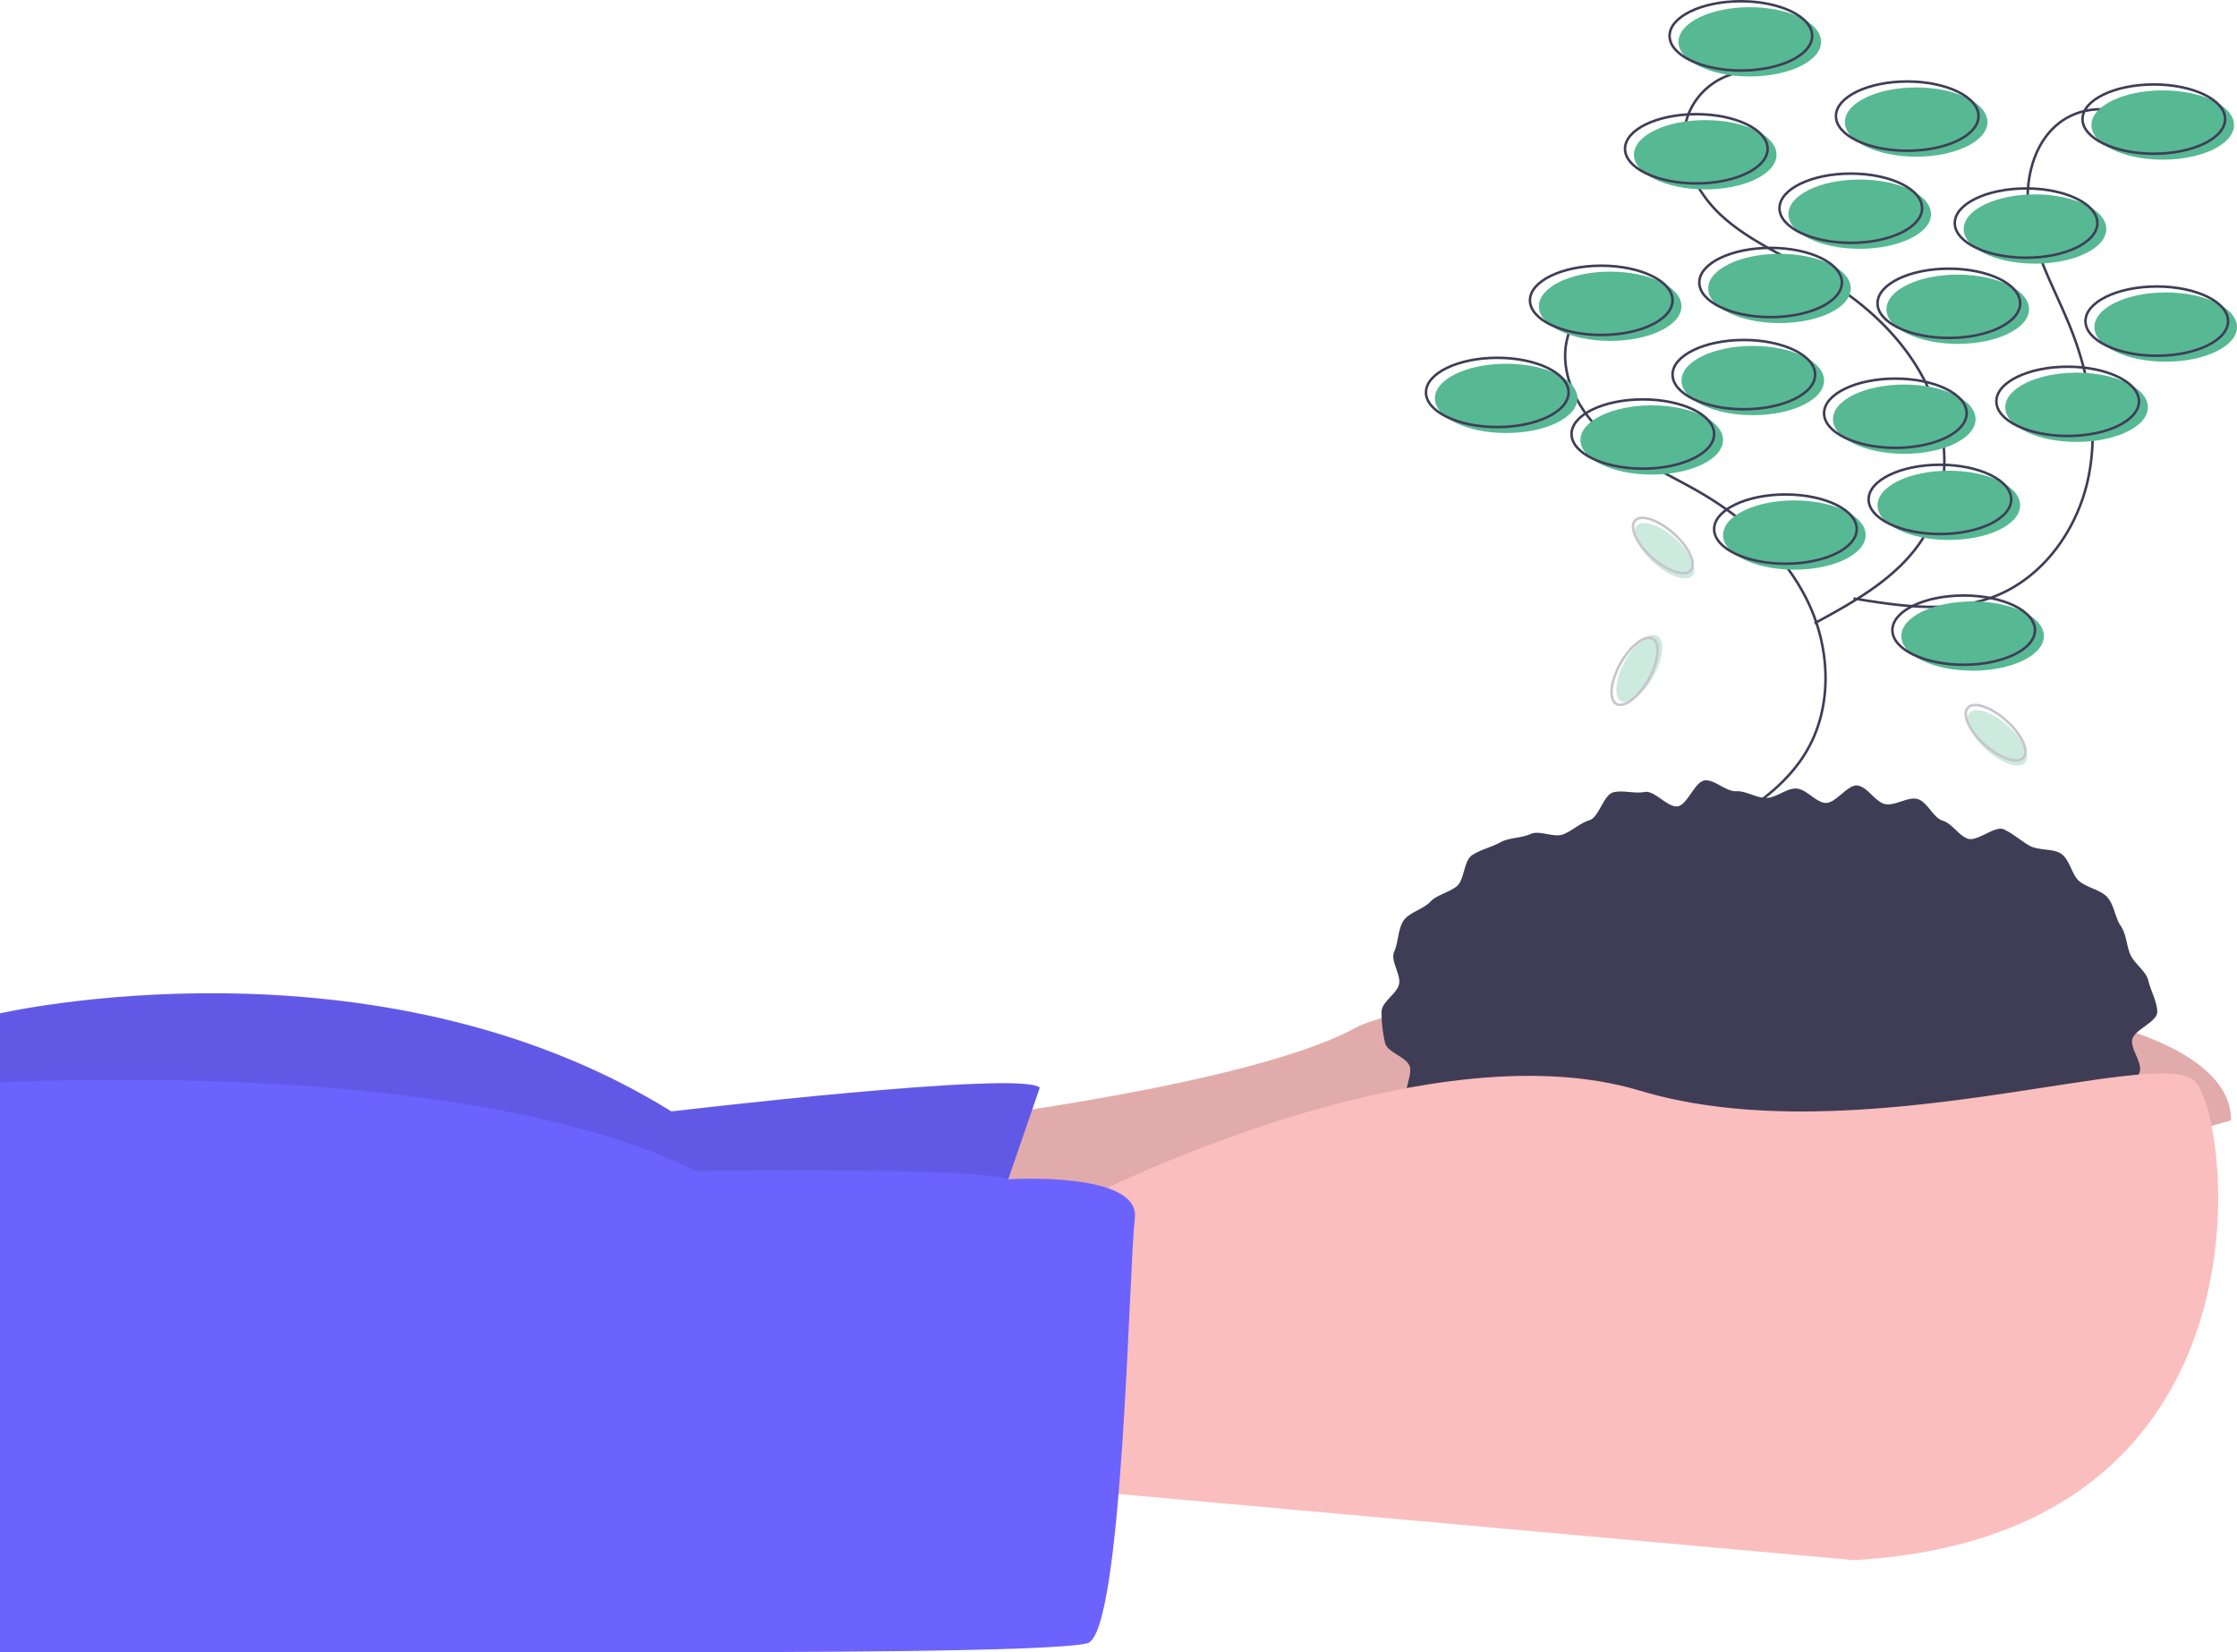 <svg xmlns="http://www.w3.org/2000/svg" width="886" height="654.301" viewBox="0 0 886 654.301" id="svgid2" repair="1" xmlns:xlink="http://www.w3.org/1999/xlink"><path d="M377.697 443.685s117.663-14.12 158.845-36.475 347.105-32.946 347.105 36.475l-351.811 100.013-184.73-10.59z" fill="rgb(251,190,190)" coriginal="rgb(251,190,190)" colortype="7" awdzp="7"></path><path d="M377.697 443.685s117.663-14.12 158.845-36.475 347.105-32.946 347.105 36.475l-351.811 100.013-184.73-10.59z" opacity=".1"></path><path d="M411.819 430.742l-24.709 71.774-387.11 4.707v-105.896s148.255-34.122 265.918 38.829c0 0 138.842-16.473 145.902-9.413z" fill="rgb(108,99,255)" coriginal="rgb(108,99,255)" colortype="12" awdzp="12"></path><path d="M411.819 430.626l-24.709 71.774-387.11 4.707v-105.896s148.255-34.122 265.918 38.829c0 0 138.842-16.473 145.902-9.413z" opacity=".1"></path><path d="M1011.404 523.337c0 4.01-8.993 6.987-9.877 10.856-.877 3.837 4.466 9.672 2.775 13.336a72.563 72.563 0 0 1-6.172 10.733c-2.215 3.171-9.057 2.708-11.862 5.682a94.319 94.319 0 0 1-8.712 7.576c-2.977 2.476-7.01 2.995-10.395 5.274-3.219 2.167-2.829 10.116-6.389 12.089-3.402 1.886-8.61.369-12.3 2.064-3.542 1.627-5.41 7.511-9.197 8.95-3.652 1.388-8.173.79-12.034 1.992-3.737 1.163-7.918.974-11.834 1.954-3.803.951-6.707 6.651-10.662 7.419-3.854.749-8.371-1.248-12.356-.681-3.892.554-8.418-4.372-12.421-3.999-3.918.365-7.611 2.645-11.624 2.829-3.935.181-7.825 1.914-11.839 1.914-4.013 0-8.155 3.765-12.089 3.585-4.013-.184-7.646-5.891-11.564-6.256-4.004-.373-8.779 5.589-12.671 5.035-3.985-.567-7.141-6.402-10.995-7.151-3.957-.769-9.067 3.402-12.87 2.451-3.916-.979-6.241-7.768-9.978-8.931-3.861-1.202-8.647.426-12.299-.962-3.788-1.439-8.402-1.208-11.944-2.835-3.69-1.695-6.339-5.706-9.742-7.591-3.56-1.973-5.202-6.867-8.421-9.035-3.385-2.279-8.543-1.988-11.52-4.464-3.143-2.614-9.032-2.75-11.684-5.563-2.805-2.974-3.94-7.969-6.155-11.141-2.333-3.34 2.245-10.403.617-13.933-1.69-3.664-8.756-5.152-9.632-8.989a56.435 56.435 0 0 1-1.384-12.207c0-4.01 6.043-7.075 6.927-10.943.877-3.837-3.571-9.348-1.88-13.012 1.629-3.531 1.421-8.959 3.754-12.3 2.215-3.171 7.742-4.415 10.548-7.389 2.652-2.812 7.4-3.596 10.543-6.21 2.977-2.476 2.598-9.942 5.983-12.221 3.219-2.167 7.712-3.156 11.273-5.129 3.402-1.886 8.217-1.568 11.907-3.263 3.542-1.627 9.091 1.579 12.877.14 3.652-1.388 6.614-4.421 10.476-5.623 3.737-1.163 5.493-10.035 9.409-11.014 3.803-.951 8.481.628 12.437-.141 3.854-.749 9.04 6.251 13.025 5.684 3.892-.554 6.802-9.898 10.806-10.27 3.918-.365 8.337 4.475 12.349 4.29 3.935-.181 7.886 2.655 11.9 2.655 4.013 0 8.012-3.892 11.946-3.711 4.013.184 7.551 5.327 11.469 5.692 4.004.373 8.919-7.45 12.811-6.896 3.985.567 7.064 6.614 10.918 7.363 3.957.769 8.912-2.986 12.716-2.034 3.916.979 6.273 7.407 10.01 8.57 3.861 1.202 6.24 5.736 9.892 7.124 3.788 1.439 10.823-5.294 14.366-3.667 3.69 1.695 6.878 4.628 10.28 6.514 3.56 1.973 9.22.981 12.439 3.148 3.385 2.279 4.218 8.398 7.195 10.874 3.143 2.614 8.327 3.401 10.98 6.213 2.805 2.974 3.195 8.304 5.41 11.476 2.333 3.34 2.26 7.969 3.888 11.499 1.69 3.664 6.202 6.435 7.078 10.271.884 3.867 3.502 8.301 3.502 12.31z" transform="translate(-157 -122.599)" fill="rgb(63,61,86)" coriginal="rgb(63,61,86)" colortype="30" awdzp="30"></path><path d="M430.645 474.277s132.959-68.244 218.853-42.359 205.91-18.826 220.029-3.53 34.122 180.024-135.312 189.437l-314.159-28.239z" fill="rgb(251,190,190)" coriginal="rgb(251,190,190)" colortype="7" awdzp="7"></path><path d="M399.334 467.009s52.491-3.322 50.138 15.504-4.707 164.728-18.826 168.258-125.899 3.53-171.788 3.53h-258.858v-225.574s183.554-10.928 275.331 34.961c0 0 110.341-1.593 124.003 3.322z" fill="rgb(108,99,255)" coriginal="rgb(108,99,255)" colortype="12" awdzp="12"></path><path d="M802.239 236.779a27.041 27.041 0 0 0-23.309 16.297c-5.828 14.089 1.676 30.638 12.942 40.912s25.737 16.146 38.886 23.865c17.661 10.368 33.53 24.76 42.367 43.234s9.776 41.359-.611 59.008c-9.641 16.381-27.171 26.186-43.891 35.228M849.304 150.885a27.041 27.041 0 0 0-23.309 16.297c-5.828 14.089 1.676 30.638 12.942 40.912s25.737 16.146 38.886 23.865c17.661 10.368 33.53 24.76 42.367 43.234s9.776 41.359-.611 59.008c-9.641 16.381-27.171 26.186-43.891 35.228M1004.051 170.64a27.041 27.041 0 0 0-28.408-1.382c-13.233 7.572-17.431 25.252-14.812 40.272s10.467 28.523 16.138 42.675c7.618 19.009 11.356 40.104 7.034 60.122s-17.588 38.688-36.606 46.285c-17.652 7.051-37.515 4.072-56.271.987" transform="translate(-157 -122.599)" stroke="#3f3d56" stroke-miterlimit="10" fill="none"></path><ellipse cx="710.683" cy="211.889" rx="28.239" ry="13.716" fill="rgb(87,184,148)" coriginal="rgb(87,184,148)" colortype="15" awdzp="15"></ellipse><ellipse cx="707.153" cy="209.536" rx="28.239" ry="13.716" stroke="#3f3d56" stroke-miterlimit="10" fill="none"></ellipse><ellipse cx="771.867" cy="200.123" rx="28.239" ry="13.716" fill="rgb(87,184,148)" coriginal="rgb(87,184,148)" colortype="15" awdzp="15"></ellipse><ellipse cx="768.337" cy="197.77" rx="28.239" ry="13.716" stroke="#3f3d56" stroke-miterlimit="10" fill="none"></ellipse><ellipse cx="781.28" cy="251.895" rx="28.239" ry="13.716" fill="rgb(87,184,148)" coriginal="rgb(87,184,148)" colortype="15" awdzp="15"></ellipse><ellipse cx="777.75" cy="249.541" rx="28.239" ry="13.716" stroke="#3f3d56" stroke-miterlimit="10" fill="none"></ellipse><ellipse cx="775.397" cy="122.466" rx="28.239" ry="13.716" fill="rgb(87,184,148)" coriginal="rgb(87,184,148)" colortype="15" awdzp="15"></ellipse><ellipse cx="771.867" cy="120.113" rx="28.239" ry="13.716" stroke="#3f3d56" stroke-miterlimit="10" fill="none"></ellipse><ellipse cx="704.799" cy="114.229" rx="28.239" ry="13.716" fill="rgb(87,184,148)" coriginal="rgb(87,184,148)" colortype="15" awdzp="15"></ellipse><ellipse cx="701.27" cy="111.876" rx="28.239" ry="13.716" stroke="#3f3d56" stroke-miterlimit="10" fill="none"></ellipse><ellipse cx="736.568" cy="84.814" rx="28.239" ry="13.716" fill="rgb(87,184,148)" coriginal="rgb(87,184,148)" colortype="15" awdzp="15"></ellipse><ellipse cx="733.039" cy="82.46" rx="28.239" ry="13.716" stroke="#3f3d56" stroke-miterlimit="10" fill="none"></ellipse><ellipse cx="805.989" cy="90.697" rx="28.239" ry="13.716" fill="rgb(87,184,148)" coriginal="rgb(87,184,148)" colortype="15" awdzp="15"></ellipse><ellipse cx="802.46" cy="88.344" rx="28.239" ry="13.716" stroke="#3f3d56" stroke-miterlimit="10" fill="none"></ellipse><ellipse cx="857.761" cy="129.526" rx="28.239" ry="13.716" fill="rgb(87,184,148)" coriginal="rgb(87,184,148)" colortype="15" awdzp="15"></ellipse><ellipse cx="854.231" cy="127.172" rx="28.239" ry="13.716" stroke="#3f3d56" stroke-miterlimit="10" fill="none"></ellipse><ellipse cx="675.384" cy="61.281" rx="28.239" ry="13.716" fill="rgb(87,184,148)" coriginal="rgb(87,184,148)" colortype="15" awdzp="15"></ellipse><ellipse cx="671.854" cy="58.928" rx="28.239" ry="13.716" stroke="#3f3d56" stroke-miterlimit="10" fill="none"></ellipse><ellipse cx="693.033" cy="16.569" rx="28.239" ry="13.716" fill="rgb(87,184,148)" coriginal="rgb(87,184,148)" colortype="15" awdzp="15"></ellipse><ellipse cx="689.503" cy="14.216" rx="28.239" ry="13.716" stroke="#3f3d56" stroke-miterlimit="10" fill="none"></ellipse><ellipse cx="856.584" cy="49.515" rx="28.239" ry="13.716" fill="rgb(87,184,148)" coriginal="rgb(87,184,148)" colortype="15" awdzp="15"></ellipse><ellipse cx="853.054" cy="47.162" rx="28.239" ry="13.716" stroke="#3f3d56" stroke-miterlimit="10" fill="none"></ellipse><ellipse cx="596.55" cy="157.765" rx="28.239" ry="13.716" fill="rgb(87,184,148)" coriginal="rgb(87,184,148)" colortype="15" awdzp="15"></ellipse><ellipse cx="593.02" cy="155.411" rx="28.239" ry="13.716" stroke="#3f3d56" stroke-miterlimit="10" fill="none"></ellipse><ellipse cx="694.21" cy="150.705" rx="28.239" ry="13.716" fill="rgb(87,184,148)" coriginal="rgb(87,184,148)" colortype="15" awdzp="15"></ellipse><ellipse cx="690.68" cy="148.352" rx="28.239" ry="13.716" stroke="#3f3d56" stroke-miterlimit="10" fill="none"></ellipse><ellipse cx="822.462" cy="161.294" rx="28.239" ry="13.716" fill="rgb(87,184,148)" coriginal="rgb(87,184,148)" colortype="15" awdzp="15"></ellipse><ellipse cx="818.932" cy="158.941" rx="28.239" ry="13.716" stroke="#3f3d56" stroke-miterlimit="10" fill="none"></ellipse><ellipse cx="754.218" cy="166.001" rx="28.239" ry="13.716" fill="rgb(87,184,148)" coriginal="rgb(87,184,148)" colortype="15" awdzp="15"></ellipse><ellipse cx="750.688" cy="163.648" rx="28.239" ry="13.716" stroke="#3f3d56" stroke-miterlimit="10" fill="none"></ellipse><ellipse cx="758.924" cy="48.338" rx="28.239" ry="13.716" fill="rgb(87,184,148)" coriginal="rgb(87,184,148)" colortype="15" awdzp="15"></ellipse><ellipse cx="755.394" cy="45.985" rx="28.239" ry="13.716" stroke="#3f3d56" stroke-miterlimit="10" fill="none"></ellipse><ellipse cx="637.732" cy="121.289" rx="28.239" ry="13.716" fill="rgb(87,184,148)" coriginal="rgb(87,184,148)" colortype="15" awdzp="15"></ellipse><ellipse cx="634.202" cy="118.936" rx="28.239" ry="13.716" stroke="#3f3d56" stroke-miterlimit="10" fill="none"></ellipse><ellipse cx="654.205" cy="174.237" rx="28.239" ry="13.716" fill="rgb(87,184,148)" coriginal="rgb(87,184,148)" colortype="15" awdzp="15"></ellipse><ellipse cx="650.675" cy="171.884" rx="28.239" ry="13.716" stroke="#3f3d56" stroke-miterlimit="10" fill="none"></ellipse><g opacity=".3"><ellipse cx="806.269" cy="387.365" rx="14.794" ry="6.407" transform="translate(-82.222 779.588) rotate(-60.799)" fill="rgb(87,184,148)" coriginal="rgb(87,184,148)" colortype="15" awdzp="15"></ellipse><ellipse cx="804.407" cy="388.443" rx="14.794" ry="6.407" transform="translate(-84.117 778.515) rotate(-60.799)" stroke="#3f3d56" stroke-miterlimit="10" fill="none"></ellipse></g><g opacity=".3"><ellipse cx="948.032" cy="414.816" rx="6.407" ry="14.794" transform="translate(-150.306 722.006) rotate(-48.172)" fill="rgb(87,184,148)" coriginal="rgb(87,184,148)" colortype="15" awdzp="15"></ellipse><ellipse cx="947.387" cy="412.764" rx="6.407" ry="14.794" transform="translate(-148.992 720.842) rotate(-48.172)" stroke="#3f3d56" stroke-miterlimit="10" fill="none"></ellipse></g><g opacity=".3"><ellipse cx="816.25" cy="340.689" rx="6.407" ry="14.794" transform="translate(-138.967 599.116) rotate(-48.172)" fill="rgb(87,184,148)" coriginal="rgb(87,184,148)" colortype="15" awdzp="15"></ellipse><ellipse cx="815.605" cy="338.636" rx="6.407" ry="14.794" transform="translate(-137.653 597.952) rotate(-48.172)" stroke="#3f3d56" stroke-miterlimit="10" fill="none"></ellipse></g></svg>